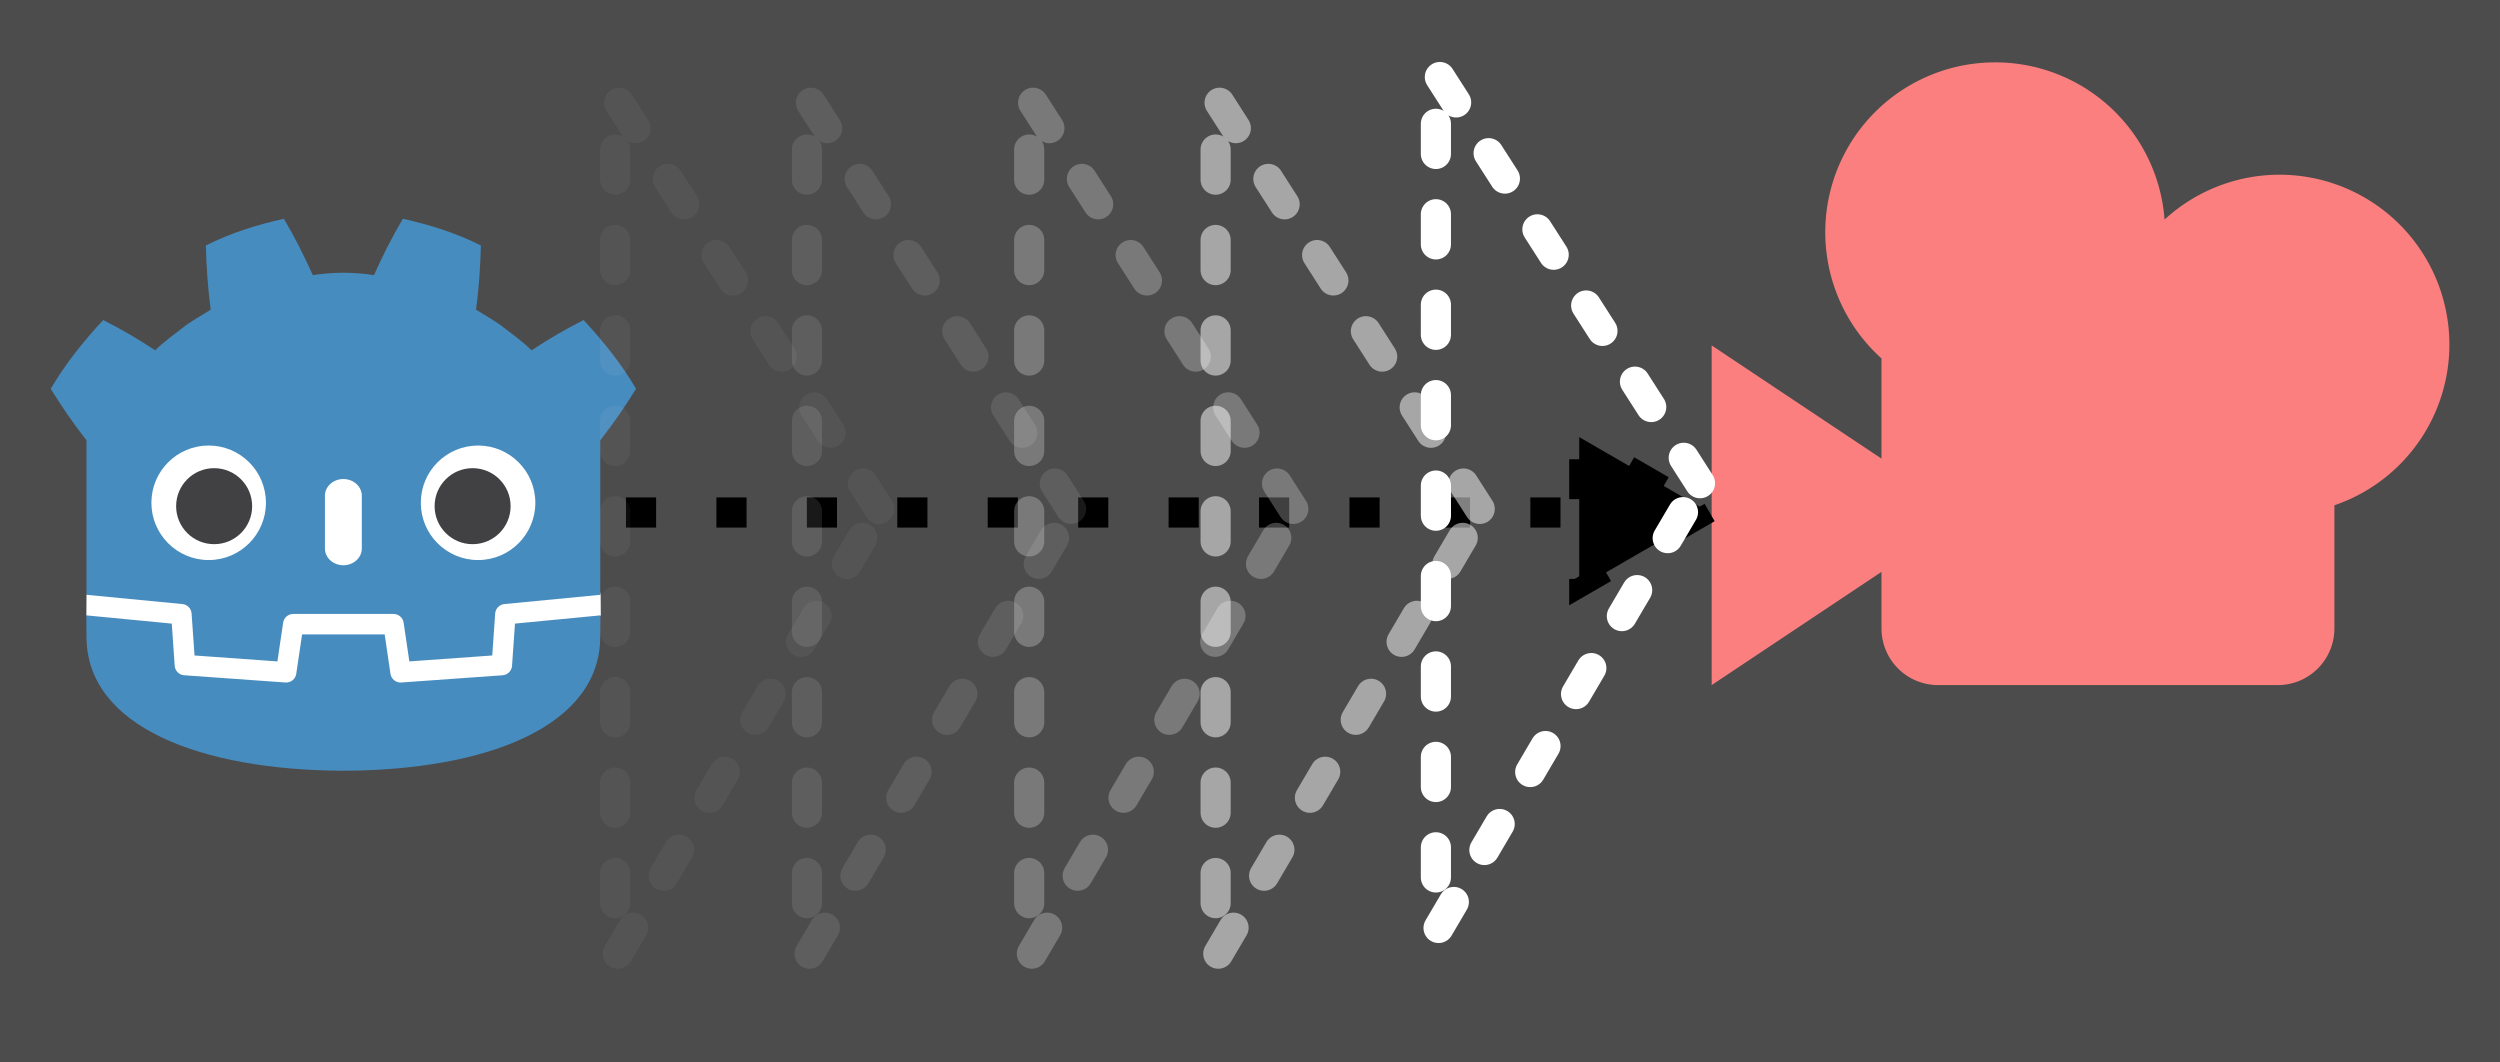 <?xml version="1.0" encoding="UTF-8" standalone="no"?>
<!-- Created with Inkscape (http://www.inkscape.org/) -->

<svg
   width="414.676"
   height="176.193"
   viewBox="0 0 109.716 46.618"
   version="1.1"
   id="svg1"
   xml:space="preserve"
   sodipodi:docname="spring_arm_camera_motion_cast.svg"
   inkscape:version="1.3 (0e150ed, 2023-07-21)"
   xmlns:inkscape="http://www.inkscape.org/namespaces/inkscape"
   xmlns:sodipodi="http://sodipodi.sourceforge.net/DTD/sodipodi-0.dtd"
   xmlns="http://www.w3.org/2000/svg"
   xmlns:svg="http://www.w3.org/2000/svg"><sodipodi:namedview
     id="namedview1"
     pagecolor="#505050"
     bordercolor="#eeeeee"
     borderopacity="1"
     inkscape:showpageshadow="0"
     inkscape:pageopacity="0"
     inkscape:pagecheckerboard="0"
     inkscape:deskcolor="#d1d1d1"
     inkscape:zoom="0.35364022"
     inkscape:cx="393.05484"
     inkscape:cy="296.91193"
     inkscape:window-width="1392"
     inkscape:window-height="783"
     inkscape:window-x="0"
     inkscape:window-y="25"
     inkscape:window-maximized="0"
     inkscape:current-layer="layer1" /><defs
     id="defs1"><marker
       style="overflow:visible"
       id="Dot-4"
       refX="0"
       refY="0"
       orient="auto"
       markerWidth="1"
       markerHeight="1"
       viewBox="0 0 1 1"
       preserveAspectRatio="xMidYMid"><path
         transform="scale(0.5)"
         style="fill:context-stroke;fill-rule:evenodd;stroke:none"
         d="M 5,0 C 5,2.76 2.76,5 0,5 -2.76,5 -5,2.76 -5,0 c 0,-2.76 2.3,-5 5,-5 2.76,0 5,2.24 5,5 z"
         id="path17-1" /></marker><marker
       style="overflow:visible"
       id="Triangle-8"
       refX="0"
       refY="0"
       orient="auto-start-reverse"
       markerWidth="1"
       markerHeight="1"
       viewBox="0 0 1 1"
       preserveAspectRatio="xMidYMid"><path
         transform="scale(0.5)"
         style="fill:context-stroke;fill-rule:evenodd;stroke:context-stroke;stroke-width:1pt"
         d="M 5.77,0 -2.88,5 V -5 Z"
         id="path135-8" /></marker></defs><g
     id="layer1"
     transform="translate(-23.535,-82.839)"><rect
       style="fill:#4c4c4c;fill-opacity:1;stroke:none;stroke-width:0.406;stroke-linecap:round;stroke-linejoin:round;stroke-dasharray:1.075, 2.151;paint-order:fill markers stroke"
       id="rect1"
       width="109.716"
       height="46.618"
       x="23.535"
       y="82.839" /><g
       id="g6"
       transform="matrix(0.5,0,0,0.5,43.505,-73.852)"><path
         fill="#fc7f7f"
         d="m 135.143,318.855 a 14.907,14.907 0 0 1 14.907,13.799 14.907,14.907 0 1 1 14.907,25.079 v 10.813 a 4.969,4.969 0 0 1 -4.969,4.969 h -29.814 a 4.969,4.969 0 0 1 -4.969,-4.969 v -4.969 l -14.907,9.938 v -29.814 l 14.907,9.938 v -8.795 a 14.907,14.907 0 0 1 9.938,-25.988 z"
         id="path1-7-3"
         style="stroke-width:4.969" /><path
         style="fill:none;stroke:#000000;stroke-width:2.646;stroke-linecap:butt;stroke-linejoin:miter;stroke-dasharray:2.646, 5.292;stroke-dashoffset:0;stroke-opacity:1;marker-start:url(#Dot-4);marker-end:url(#Triangle-8)"
         d="M -8.811,358.366 H 102.485"
         id="path11-2" /><path
         style="fill:none;stroke:#ffffff;stroke-width:2.646;stroke-linecap:round;stroke-linejoin:miter;stroke-dasharray:2.646, 5.292;stroke-dashoffset:0;stroke-opacity:1"
         d="M 109.274,355.794 86.093,319.601 v 75.629 z"
         id="path19-1-8" /><path
         style="opacity:0.5;fill:none;stroke:#ffffff;stroke-width:2.646;stroke-linecap:round;stroke-linejoin:miter;stroke-dasharray:2.646, 5.292;stroke-dashoffset:0;stroke-opacity:1"
         d="M 89.94,358.051 66.758,321.858 v 75.629 z"
         id="path19-1-8-4" /><g
         id="g2-5"
         transform="matrix(0.578,0,0,0.578,-52.786,331.265)"
         style="stroke-width:1;stroke-dasharray:none"><path
           d="m 113.439,59.442 c 0,0 -0.13,-0.796 -0.205,-0.788 l -14.437,1.393 c -1.149,0.111 -2.041,1.027 -2.122,2.178 l -0.397,5.685 -11.169,0.797 -0.76,-5.152 c -0.169,-1.146 -1.17,-2.01 -2.328,-2.01 h -15.238 c -1.158,0 -2.159,0.864 -2.328,2.01 l -0.76,5.152 -11.169,-0.797 -0.397,-5.685 c -0.081,-1.152 -0.973,-2.068 -2.122,-2.179 l -14.444,-1.393 c -0.075,-0.007 -0.129,0.789 -0.204,0.789 l -0.019,3.124 12.233,1.973 0.401,5.735 c 0.081,1.161 1.018,2.1 2.18,2.183 l 15.382,1.097 c 0.058,0.004 0.116,0.006 0.173,0.006 1.156,0 2.155,-0.864 2.324,-2.01 l 0.782,-5.301 h 11.174 l 0.782,5.301 c 0.169,1.146 1.169,2.01 2.327,2.01 0.057,0 0.113,-0.002 0.169,-0.006 l 15.384,-1.097 c 1.162,-0.083 2.099,-1.022 2.18,-2.183 l 0.4,-5.735 12.228,-1.981 z"
           fill="#ffffff"
           stroke-width="0.353"
           id="path2-6"
           style="stroke-width:1;stroke-dasharray:none" /><g
           stroke-width="0.938"
           id="g5-5"
           transform="matrix(0.282,0,0,0.282,27.81,0.169)"
           style="stroke-width:3.543;stroke-dasharray:none"><path
             d="m 133.041,7.497 c -14.398,3.201 -28.642,7.656 -41.995,14.377 0.305,11.791 1.068,23.089 2.613,34.565 -5.186,3.322 -10.636,6.174 -15.48,10.063 -4.921,3.786 -9.949,7.41 -14.405,11.838 C 54.871,72.452 45.449,66.918 35.742,62.033 25.279,73.294 15.494,85.449 7.502,99.049 13.515,108.777 19.793,117.894 26.571,126.546 h 0.189 V 210.02 c 0.153,9.4e-4 0.306,0.008 0.458,0.022 l 51.174,4.933 c 2.681,0.259 4.781,2.417 4.968,5.103 l 1.578,22.59 44.639,3.186 3.074,-20.85 c 0.399,-2.703 2.719,-4.706 5.453,-4.706 h 53.991 c 2.733,0 5.052,2.003 5.451,4.706 l 3.074,20.85 44.641,-3.186 1.577,-22.59 c 0.188,-2.686 2.287,-4.843 4.968,-5.103 l 51.154,-4.933 c 0.151,-0.014 0.303,-0.02 0.456,-0.022 v -6.661 l 0.022,-0.007 v -76.806 h 0.189 c 6.779,-8.653 13.053,-17.77 19.069,-27.497 -7.989,-13.601 -17.779,-25.756 -28.242,-37.016 -9.704,4.885 -19.131,10.418 -28.033,16.308 -4.455,-4.428 -9.473,-8.052 -14.401,-11.838 -4.842,-3.889 -10.3,-6.741 -15.476,-10.063 1.541,-11.476 2.304,-22.774 2.611,-34.565 C 225.798,15.153 211.555,10.698 197.15,7.497 191.398,17.164 186.139,27.63 181.558,37.864 176.126,36.956 170.669,36.619 165.205,36.554 v -0.007 c -0.038,0 -0.074,0.007 -0.106,0.007 -0.034,0 -0.07,-0.007 -0.104,-0.007 v 0.007 c -5.474,0.065 -10.928,0.402 -16.36,1.309 -4.578,-10.233 -9.833,-20.7 -15.593,-30.367 z M 26.672,221.06 c 0.021,4.946 0.084,10.363 0.084,11.442 0,48.598 61.65,71.957 138.244,72.226 h 0.189 c 76.595,-0.269 138.225,-23.628 138.225,-72.226 0,-1.099 0.067,-6.494 0.09,-11.442 l -45.998,4.437 -1.586,22.711 c -0.191,2.737 -2.368,4.916 -5.105,5.112 l -54.511,3.889 c -0.133,0.01 -0.266,0.015 -0.397,0.015 -2.709,0 -5.045,-1.989 -5.446,-4.709 l -3.126,-21.198 h -44.478 l -3.126,21.198 c -0.42,2.853 -2.97,4.905 -5.843,4.695 l -54.511,-3.889 c -2.737,-0.197 -4.914,-2.375 -5.105,-5.112 L 72.689,225.497 26.673,221.06 Z"
             fill="#478cbf"
             id="path3-3"
             style="stroke-width:3.543;stroke-dasharray:none" /><path
             d="m 92.553,129.607 c -17.025,0 -30.835,13.796 -30.835,30.824 0,17.039 13.809,30.842 30.835,30.842 17.033,0 30.84,-13.803 30.84,-30.842 0,-17.028 -13.807,-30.824 -30.84,-30.824 z m 145.087,0 c -17.036,0 -30.842,13.796 -30.842,30.824 0,17.039 13.806,30.842 30.842,30.842 17.024,0 30.832,-13.803 30.832,-30.842 0,-17.028 -13.807,-30.824 -30.832,-30.824 z M 165.09,147.644 c -5.483,0 -9.926,4.045 -9.926,9.022 v 28.39 c 0,4.981 4.443,9.022 9.926,9.022 5.483,0 9.938,-4.041 9.938,-9.022 v -28.39 c 0,-4.977 -4.454,-9.022 -9.938,-9.022 z"
             fill="#ffffff"
             id="path4-0"
             style="stroke-width:3.543;stroke-dasharray:none" /><path
             d="m 95.503,141.794 c -11.305,0 -20.469,9.169 -20.469,20.471 0,11.302 9.164,20.462 20.469,20.462 11.311,0 20.471,-9.16 20.471,-20.462 0,-11.302 -9.161,-20.471 -20.471,-20.471 z m 139.181,0 c -11.303,0 -20.46,9.169 -20.46,20.471 0,11.302 9.158,20.462 20.46,20.462 11.314,0 20.469,-9.16 20.469,-20.462 0,-11.302 -9.156,-20.471 -20.469,-20.471 z"
             fill="#414042"
             id="path5-4"
             style="stroke-width:3.543;stroke-dasharray:none" /></g></g><path
         style="opacity:0.25;fill:none;stroke:#ffffff;stroke-width:2.646;stroke-linecap:round;stroke-linejoin:miter;stroke-dasharray:2.646, 5.292;stroke-dashoffset:0;stroke-opacity:1"
         d="M 73.575,358.051 50.394,321.858 v 75.629 z"
         id="path21" /><path
         style="opacity:0.1;fill:none;stroke:#ffffff;stroke-width:2.646;stroke-linecap:round;stroke-linejoin:miter;stroke-dasharray:2.646, 5.292;stroke-dashoffset:0;stroke-opacity:1"
         d="M 54.07,358.051 30.888,321.858 v 75.629 z"
         id="path22" /><path
         style="opacity:0.05;fill:none;stroke:#ffffff;stroke-width:2.646;stroke-linecap:round;stroke-linejoin:miter;stroke-dasharray:2.646, 5.292;stroke-dashoffset:0;stroke-opacity:1"
         d="M 37.237,358.051 14.056,321.858 v 75.629 z"
         id="path23" /></g></g></svg>
